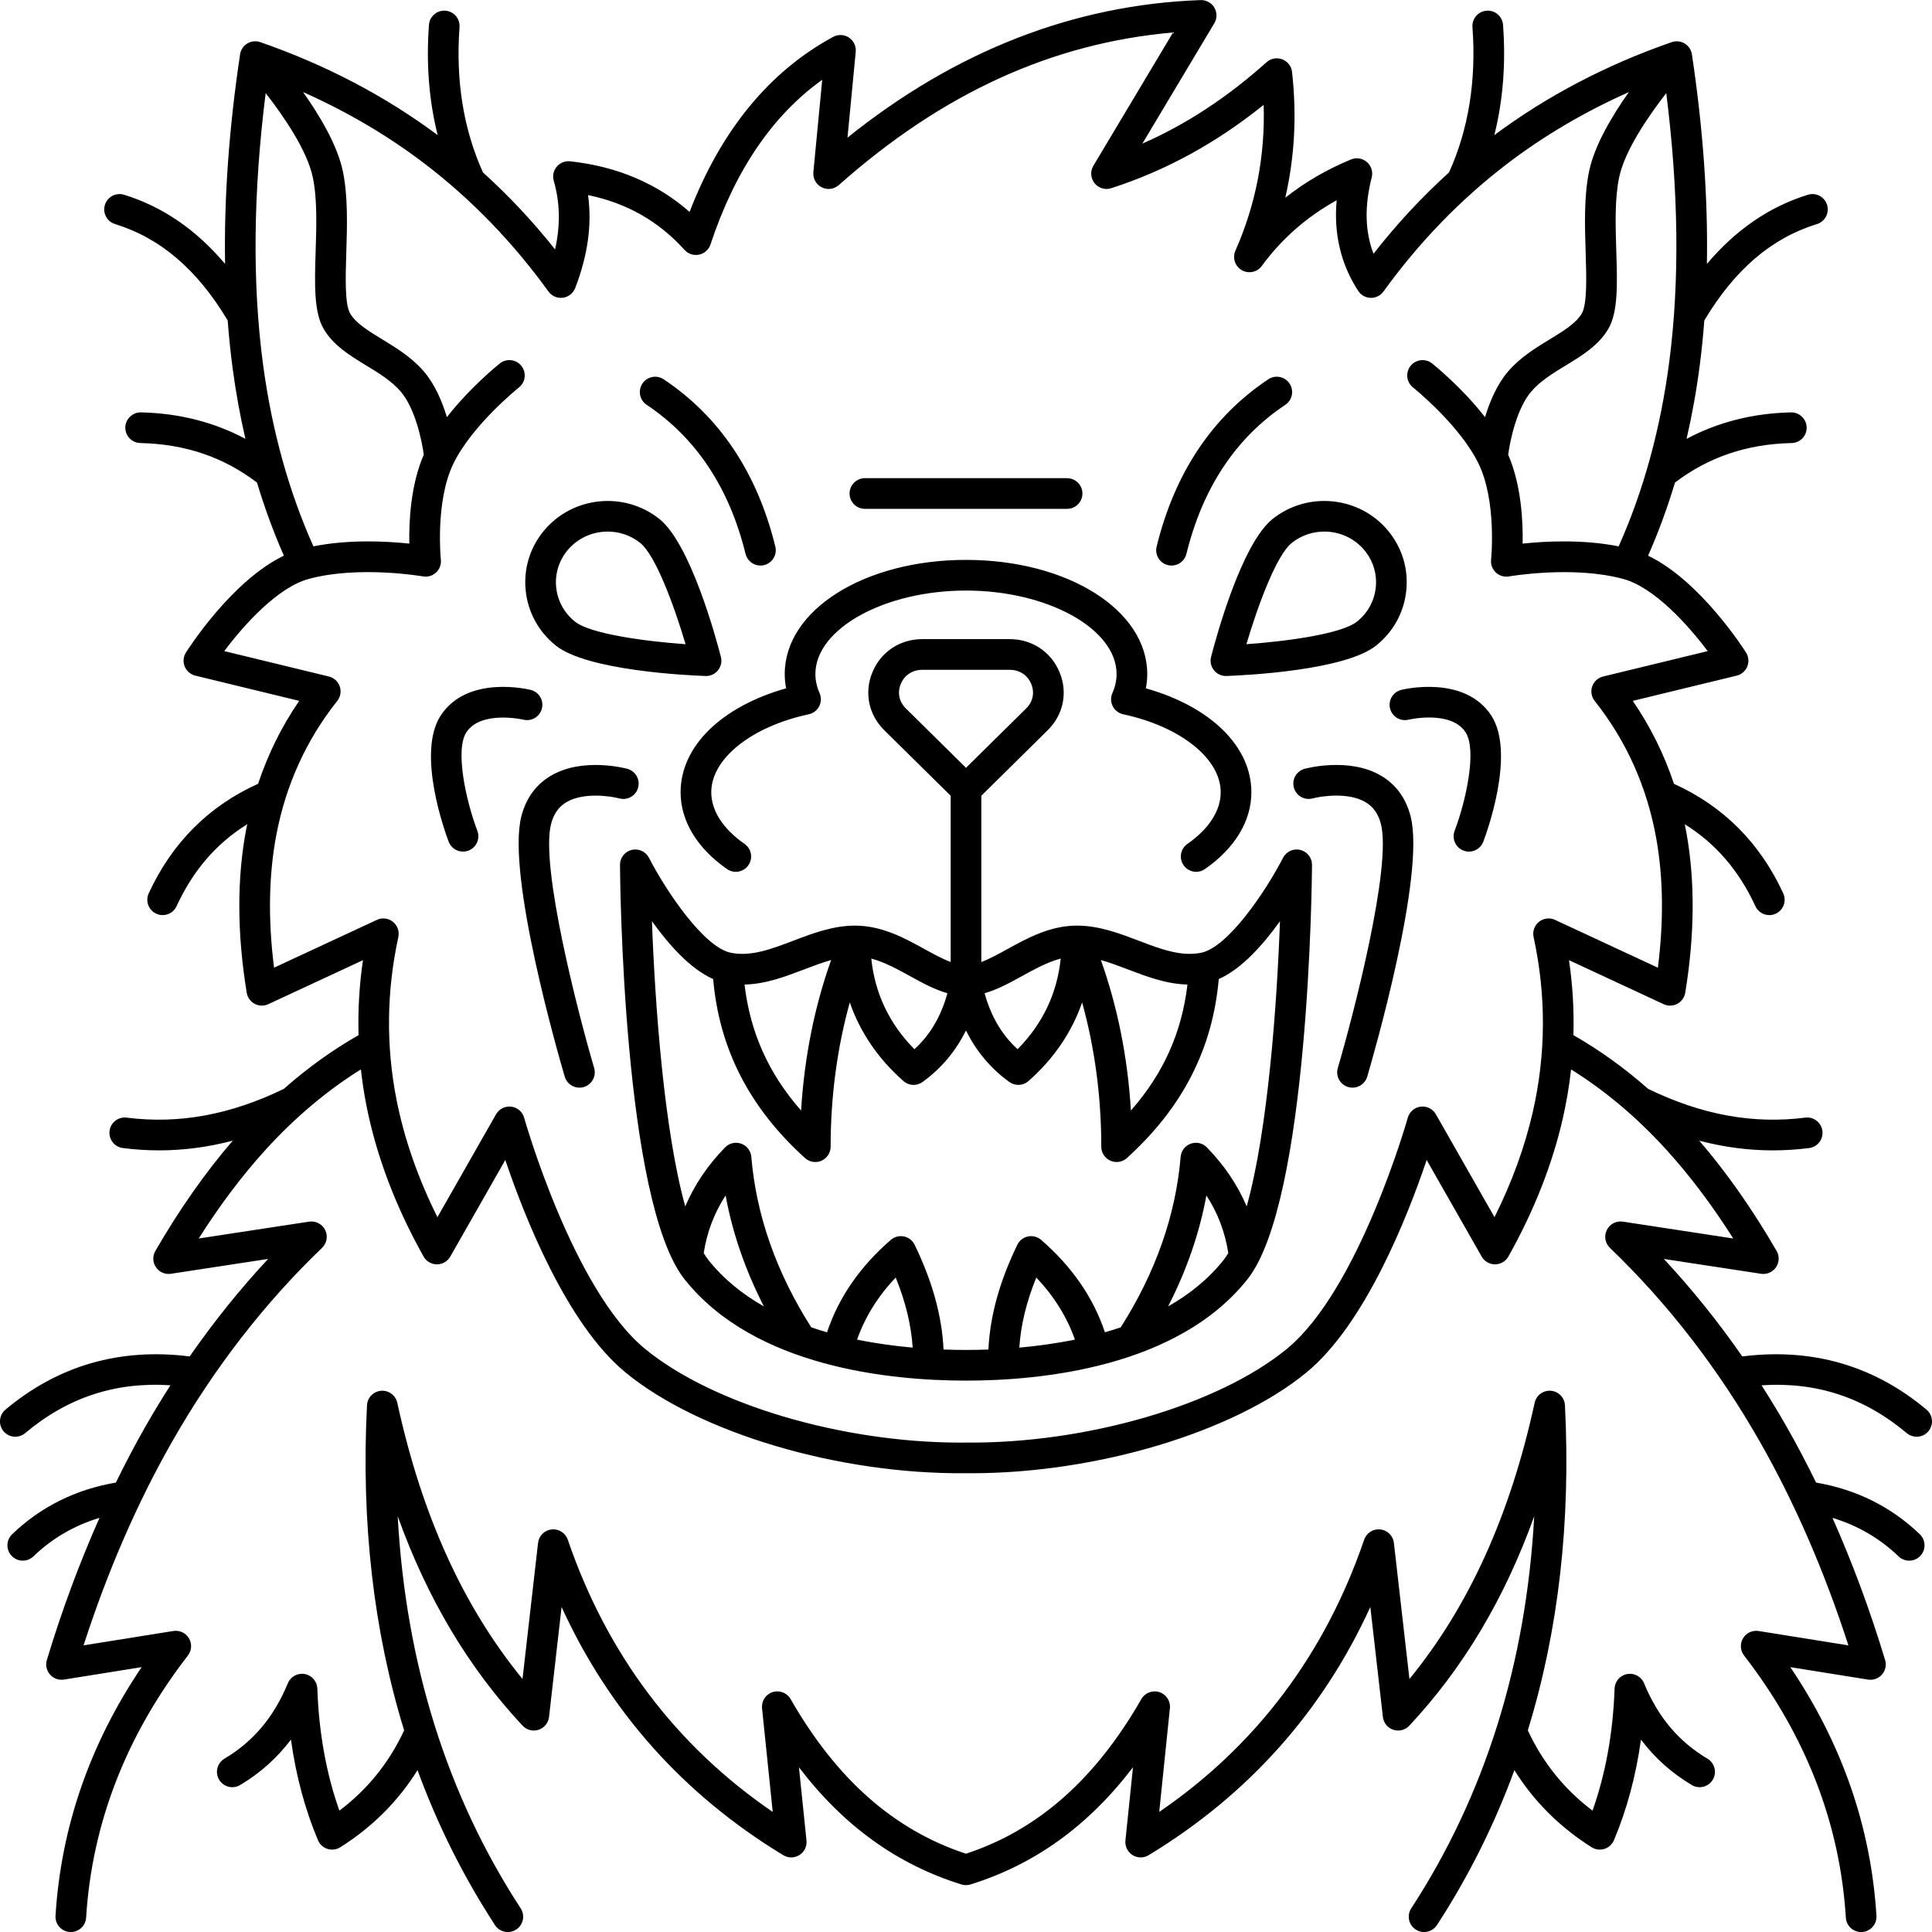 <?xml version="1.0" encoding="UTF-8"?>
<svg width="1200pt" height="1200pt" version="1.1" viewBox="0 0 1200 1200" xmlns="http://www.w3.org/2000/svg">
 <path d="m807.66 527.9c-4.266-1.047-8.723 0.969-10.742 4.887-10.824 20.992-34.188 55.57-50.816 58.98-12.484 2.555-25.246-2.297-38.754-7.441-12.152-4.625-24.723-9.41-38.418-9.41-16.711 0-30.82 7.769-43.266 14.625-5.633 3.102-11.07 6.082-16.141 7.977v-103.26l41.266-40.742c9.699-9.578 12.523-23.328 7.367-35.883-5.231-12.742-17.113-20.656-31.004-20.656h-54.309c-13.895 0-25.773 7.914-31.004 20.656-5.156 12.559-2.332 26.309 7.367 35.883l41.27 40.746v103.26c-5.07-1.898-10.508-4.875-16.141-7.977-12.449-6.856-26.559-14.625-43.266-14.625-13.699 0-26.266 4.785-38.418 9.41-13.512 5.144-26.285 10-38.754 7.441-16.625-3.41-39.992-37.988-50.816-58.98-2.019-3.918-6.465-5.934-10.742-4.887-4.281 1.051-7.277 4.902-7.25 9.309 0.055 8.52 1.805 209.2 40.113 257.39 43.527 54.754 128.2 62.926 174.8 62.926 46.594 0 131.27-8.176 174.8-62.926 38.309-48.188 40.059-248.87 40.113-257.39 0.027-4.41-2.969-8.258-7.25-9.312zm-70.109 83.613c-3.531 29.82-14.898 55.246-35.125 78.25-1.984-32.863-8.328-64.594-18.664-93.465 5.477 1.535 11.059 3.644 16.812 5.832 11.809 4.496 23.93 9.09 36.977 9.383zm-102.7-5.281c7.789-4.289 15.77-8.672 23.98-10.852-2.234 21.613-11.199 40.492-26.785 56.301-9.816-8.926-16.551-20.441-20.492-34.777 8.055-2.285 15.766-6.523 23.297-10.672zm-75.387-181.36c2.269-5.535 7.277-8.84 13.383-8.84h54.309c6.106 0 11.109 3.305 13.383 8.84 2.199 5.352 1.027 10.992-3.129 15.098l-37.41 36.93-37.406-36.93c-4.156-4.106-5.324-9.75-3.129-15.098zm28.984 192.04c-3.941 14.336-10.68 25.848-20.492 34.777-15.586-15.809-24.551-34.688-26.785-56.301 8.211 2.18 16.188 6.559 23.98 10.852 7.531 4.144 15.242 8.383 23.297 10.672zm-89.023-14.777c5.754-2.191 11.34-4.301 16.812-5.832-10.336 28.867-16.68 60.602-18.664 93.465-20.227-23.004-31.594-48.43-35.125-78.25 13.051-0.289 25.164-4.887 36.977-9.383zm-59.312 180.61c-1.043-1.309-2.043-2.832-3.027-4.449 2.008-12.945 6.473-24.797 13.598-35.777 4.305 23.438 12.273 46.48 23.793 68.914-13.098-7.426-24.922-16.816-34.363-28.688zm92.234 49.309c4.922-13.992 12.922-26.906 24-38.547 6.172 15.207 9.625 29.59 10.535 43.52-10.977-0.973-22.684-2.551-34.535-4.973zm100.77 4.977c0.906-13.93 4.359-28.312 10.535-43.52 11.078 11.641 19.078 24.555 24 38.547-11.855 2.418-23.562 3.996-34.535 4.973zm92.406-25.598c11.52-22.438 19.492-45.48 23.793-68.914 7.121 10.98 11.59 22.832 13.598 35.777-0.984 1.617-1.988 3.137-3.027 4.449-9.445 11.871-21.27 21.262-34.363 28.688zm48.824-62.094c-5.606-13.238-13.852-25.504-24.715-36.656-2.602-2.668-6.516-3.578-10.039-2.32-3.512 1.258-5.965 4.453-6.277 8.168-3.039 36.305-15.578 71.914-37.215 105.9-3.254 1.105-6.527 2.137-9.82 3.078-7.191-21.57-20.484-40.844-39.613-57.395-2.238-1.938-5.258-2.723-8.156-2.125-2.902 0.598-5.359 2.516-6.648 5.18-11.066 22.883-16.965 44.258-17.938 65.047-4.941 0.18-9.617 0.258-13.938 0.258-4.316 0-8.992-0.078-13.938-0.258-0.969-20.789-6.867-42.168-17.938-65.047-1.289-2.668-3.746-4.582-6.648-5.18-2.902-0.598-5.918 0.188-8.156 2.125-19.133 16.551-32.422 35.82-39.613 57.395-3.293-0.945-6.566-1.973-9.82-3.078-21.637-33.988-34.176-69.598-37.215-105.9-0.312-3.719-2.766-6.91-6.277-8.168-3.519-1.258-7.438-0.352-10.039 2.32-10.863 11.152-19.105 23.418-24.715 36.656-13.098-47.059-18.766-124.59-20.695-177.17 10.316 14.434 23.832 29.707 38.016 35.934 3.84 43.484 22.527 79.922 57.062 111.18 1.785 1.617 4.078 2.465 6.394 2.465 1.305 0 2.621-0.27 3.859-0.82 3.441-1.527 5.66-4.941 5.66-8.703 0-31.125 4.078-61.516 11.898-89.59 6.402 18.473 17.602 35.004 33.336 48.836 1.789 1.574 4.035 2.371 6.293 2.371 1.949 0 3.906-0.598 5.578-1.805 11.562-8.363 20.559-19.078 26.945-31.996 6.391 12.918 15.383 23.637 26.945 31.996 1.672 1.207 3.625 1.805 5.578 1.805 2.254 0 4.504-0.797 6.293-2.371 15.73-13.836 26.934-30.363 33.336-48.836 7.82 28.074 11.898 58.465 11.898 89.59 0 3.766 2.219 7.18 5.66 8.703 1.242 0.551 2.555 0.82 3.859 0.82 2.32 0 4.609-0.844 6.394-2.465 34.535-31.262 53.223-67.699 57.062-111.18 14.188-6.227 27.699-21.5 38.016-35.934-1.906 52.582-7.57 130.11-20.672 177.17zm-286.08-321.81c-0.57-2.938-0.855-5.902-0.855-8.879 0-39.754 49.453-70.891 112.58-70.891s112.58 31.141 112.58 70.891c0 2.977-0.285 5.941-0.855 8.879 40.148 11.352 65.531 36.004 65.531 64.551 0 17.844-10.246 34.789-28.844 47.719-1.656 1.152-3.551 1.703-5.426 1.703-3.016 0-5.981-1.426-7.828-4.09-3.004-4.32-1.938-10.254 2.383-13.254 13.328-9.266 20.668-20.66 20.668-32.082 0-20.855-24.906-40.77-60.566-48.426-2.801-0.602-5.188-2.434-6.488-4.988-1.301-2.555-1.383-5.559-0.223-8.18 1.723-3.894 2.598-7.875 2.598-11.832 0-28.102-42.832-51.844-93.535-51.844-50.699 0-93.535 23.742-93.535 51.844 0 3.961 0.875 7.941 2.598 11.832 1.16 2.621 1.078 5.625-0.223 8.18-1.301 2.555-3.688 4.387-6.488 4.988-35.66 7.66-60.566 27.574-60.566 48.426 0 11.422 7.34 22.816 20.668 32.082 4.316 3.004 5.387 8.938 2.383 13.254-3 4.32-8.93 5.391-13.254 2.383-18.602-12.93-28.844-29.875-28.844-47.719 0.008-28.543 25.391-53.199 65.539-64.547zm387.88 79.473c9.375 36.41-23.188 149-26.934 161.72-1.223 4.148-5.016 6.84-9.133 6.84-0.891 0-1.797-0.125-2.691-0.391-5.047-1.484-7.934-6.781-6.449-11.828 9.758-33.164 33.59-125.05 26.754-151.59-1.617-6.285-4.777-10.73-9.664-13.59-10.562-6.184-27.211-3.723-32.73-2.254-5.074 1.348-10.297-1.656-11.656-6.731-1.363-5.07 1.621-10.285 6.688-11.66 1.117-0.305 27.559-7.297 47.227 4.144 9.418 5.484 15.672 14.008 18.59 25.344zm-5.809-78.492c1.598-0.395 39.266-9.426 55.871 15.855 15.312 23.32-2.797 72.863-4.91 78.438-1.441 3.805-5.062 6.144-8.902 6.144-1.121 0-2.262-0.199-3.375-0.621-4.918-1.863-7.394-7.363-5.531-12.277 7.137-18.855 13.965-50.312 6.797-61.223-9.125-13.898-35.09-7.891-35.352-7.828-5.106 1.27-10.27-1.84-11.543-6.945-1.266-5.106 1.844-10.273 6.945-11.543zm-342.66-121.98c0-5.258 4.266-9.523 9.523-9.523h125.59c5.258 0 9.523 4.266 9.523 9.523 0 5.258-4.266 9.523-9.523 9.523h-125.59c-5.258 0-9.523-4.262-9.523-9.523zm190.73 32.949c11.223-45.742 34.555-80.695 69.348-103.89 4.375-2.918 10.289-1.734 13.207 2.641 2.918 4.375 1.734 10.289-2.641 13.207-30.703 20.469-51.363 51.617-61.414 92.582-1.066 4.344-4.961 7.258-9.242 7.258-0.75 0-1.516-0.09-2.277-0.277-5.109-1.254-8.234-6.41-6.981-11.52zm33.816 68.504c-0.746 2.91-0.078 6.004 1.809 8.344 1.812 2.25 4.539 3.551 7.418 3.551 0.117 0 0.234-0.004 0.348-0.008 12.117-0.445 73.539-3.449 92.891-18.863 10.676-8.504 17.344-20.613 18.77-34.09 1.422-13.43-2.535-26.602-11.145-37.09-17.715-21.586-49.953-24.953-71.855-7.512-19.395 15.449-35.254 74.074-38.234 85.668zm50.102-70.766c5.953-4.742 13.109-7.047 20.223-7.047 9.387 0 18.695 4.016 25.039 11.746 5.344 6.516 7.805 14.684 6.926 23-0.887 8.363-5.039 15.895-11.699 21.195-9.492 7.559-43.016 12.188-68.648 14.008 7.168-24.246 18.719-55.383 28.16-62.902zm-417.65 158.7c-5.519-1.465-22.168-3.926-32.73 2.254-4.887 2.859-8.047 7.301-9.664 13.59-6.832 26.547 16.996 118.43 26.754 151.59 1.484 5.047-1.398 10.34-6.449 11.828-0.898 0.266-1.801 0.391-2.691 0.391-4.117 0-7.91-2.688-9.133-6.84-3.742-12.715-36.305-125.31-26.934-161.72 2.918-11.336 9.172-19.859 18.586-25.336 19.672-11.441 46.109-4.449 47.227-4.144 5.078 1.379 8.074 6.613 6.695 11.688-1.371 5.062-6.582 8.062-11.66 6.695zm-105.99 26.891c-2.117-5.57-20.227-55.117-4.91-78.438 16.602-25.285 54.273-16.25 55.871-15.855 5.106 1.27 8.211 6.438 6.941 11.539-1.27 5.098-6.406 8.207-11.52 6.949-0.383-0.094-26.355-5.914-35.371 7.82-7.168 10.91-0.34 42.367 6.797 61.223 1.863 4.918-0.613 10.418-5.531 12.277-1.113 0.422-2.254 0.621-3.375 0.621-3.844 0.008-7.461-2.332-8.902-6.137zm120.33-284.57c2.918-4.375 8.836-5.559 13.207-2.641 34.793 23.195 58.125 58.148 69.348 103.89 1.254 5.109-1.871 10.266-6.981 11.52-0.762 0.188-1.527 0.277-2.277 0.277-4.285 0-8.176-2.91-9.242-7.258-10.051-40.965-30.711-72.113-61.414-92.582-4.375-2.922-5.559-8.832-2.641-13.207zm-53.723 162.78c19.352 15.418 80.773 18.418 92.891 18.863 0.117 0.004 0.234 0.008 0.348 0.008 2.875 0 5.606-1.301 7.418-3.551 1.887-2.34 2.555-5.438 1.809-8.344-2.984-11.594-18.84-70.215-38.234-85.668-21.906-17.445-54.133-14.074-71.855 7.512-8.605 10.488-12.562 23.66-11.145 37.09 1.426 13.48 8.094 25.586 18.77 34.09zm7.098-59.094c11.152-13.586 31.461-15.695 45.266-4.699 9.438 7.519 20.988 38.66 28.156 62.906-25.633-1.824-59.156-6.449-68.648-14.008-6.656-5.301-10.812-12.832-11.699-21.195-0.879-8.32 1.582-16.488 6.926-23.004zm-101.38 732.83c-19-61.711-26.746-129.22-23.062-201.91 0.242-4.766 3.973-8.617 8.73-9.008 4.734-0.395 9.066 2.797 10.086 7.461 15.27 69.922 40.789 126.28 77.777 171.56l9.652-84.523c0.508-4.422 4.012-7.906 8.438-8.387 4.398-0.484 8.594 2.172 10.035 6.387 24.34 71.133 67.117 127.93 127.29 169.09l-6.633-64.383c-0.461-4.473 2.269-8.66 6.551-10.039 4.277-1.383 8.941 0.422 11.18 4.328 28.621 49.895 64.277 81.344 108.93 96.051 44.656-14.707 80.312-46.156 108.93-96.051 2.238-3.902 6.898-5.707 11.18-4.328 4.285 1.383 7.016 5.566 6.551 10.039l-6.633 64.383c60.168-41.156 102.95-97.953 127.29-169.09 1.438-4.215 5.633-6.871 10.035-6.387 4.426 0.48 7.93 3.965 8.438 8.387l9.652 84.523c36.992-45.281 62.508-101.63 77.777-171.56 1.02-4.66 5.309-7.852 10.086-7.461 4.758 0.395 8.488 4.242 8.73 9.008 3.684 72.699-4.062 140.2-23.062 201.91 9.242 19.934 22.691 36.68 40.191 49.867 8.129-22.883 12.73-48.324 13.699-75.809 0.156-4.481 3.422-8.246 7.836-9.039 4.418-0.793 8.781 1.605 10.488 5.754 8.582 20.875 21.457 36.188 39.352 46.812 4.519 2.684 6.012 8.527 3.328 13.051-2.684 4.519-8.523 6.016-13.051 3.328-12.371-7.344-22.926-16.781-31.57-28.211-3.102 22.402-8.715 43.328-16.785 62.496-1.086 2.578-3.25 4.551-5.922 5.391-0.938 0.297-1.898 0.438-2.856 0.438-1.781 0-3.547-0.5-5.086-1.473-19.895-12.566-35.957-28.621-47.961-47.887-12.461 33.988-28.488 66.105-48.105 96.227-1.828 2.801-4.875 4.328-7.988 4.328-1.781 0-3.582-0.5-5.188-1.547-4.41-2.871-5.656-8.77-2.785-13.18 45.75-70.242 71.332-151.93 76.375-243.54-18.441 51.301-44.078 94.219-77.566 130.09-2.531 2.715-6.406 3.711-9.945 2.547-3.527-1.164-6.059-4.273-6.481-7.965l-7.797-68.297c-29.656 64.887-75.844 116.64-137.7 154.16-3.09 1.879-6.977 1.84-10.031-0.094-3.055-1.934-4.754-5.43-4.383-9.027l4.688-45.48c-27.805 36.438-61.078 60.375-100.91 72.766-1.84 0.574-3.812 0.574-5.656 0-39.836-12.387-73.109-36.328-100.91-72.766l4.688 45.48c0.371 3.594-1.328 7.094-4.383 9.027-3.051 1.93-6.941 1.973-10.031 0.094-61.852-37.52-108.04-89.27-137.7-154.16l-7.797 68.297c-0.422 3.691-2.949 6.801-6.481 7.965-3.535 1.16-7.41 0.168-9.945-2.547-33.488-35.871-59.125-78.789-77.566-130.09 5.043 91.613 30.625 173.3 76.375 243.54 2.871 4.406 1.625 10.309-2.785 13.18-4.41 2.867-10.309 1.625-13.176-2.781-19.617-30.117-35.645-62.238-48.105-96.227-12.004 19.266-28.062 35.32-47.961 47.887-1.539 0.973-3.305 1.473-5.086 1.473-0.957 0-1.922-0.145-2.856-0.438-2.672-0.84-4.836-2.812-5.922-5.391-8.07-19.168-13.684-40.094-16.785-62.496-8.645 11.43-19.199 20.867-31.57 28.211-4.523 2.688-10.367 1.195-13.051-3.328-2.688-4.523-1.195-10.367 3.328-13.051 17.898-10.625 30.77-25.938 39.352-46.812 1.707-4.148 6.062-6.551 10.488-5.754 4.414 0.793 7.68 4.559 7.836 9.039 0.969 27.484 5.57 52.926 13.699 75.809 17.523-13.184 30.973-29.934 40.215-49.867zm-241.5-182.38c2.16 0 4.332-0.73 6.117-2.231 26.422-22.172 56.059-31.961 90.234-29.723-5.301 8.277-10.438 16.707-15.363 25.332-6.457 11.312-12.625 23.035-18.52 35.102-25.02 4.254-46.68 15.039-64.434 32.098-3.793 3.644-3.914 9.672-0.27 13.465 1.871 1.945 4.367 2.926 6.871 2.926 2.371 0 4.75-0.883 6.598-2.656 11.699-11.238 25.461-19.238 41.059-23.918-12.367 27.809-23.34 57.293-32.699 88.289-0.949 3.141-0.215 6.551 1.941 9.02 2.16 2.473 5.438 3.656 8.68 3.137l48.258-7.727c-32.121 47.562-50.098 99.406-53.504 154.42-0.328 5.25 3.668 9.77 8.918 10.094 0.199 0.012 0.398 0.02 0.598 0.02 4.992 0 9.184-3.887 9.496-8.938 3.621-58.496 24.887-113.27 63.215-162.81 2.391-3.09 2.648-7.328 0.656-10.688-1.992-3.359-5.856-5.148-9.695-4.547l-55.77 8.93c14.926-46.172 33.449-88.758 55.148-126.78 25.859-45.309 57.145-85.727 92.98-120.12 2.996-2.875 3.781-7.359 1.941-11.082-1.836-3.727-5.894-5.832-9.977-5.203l-68.562 10.469c13.039-20.582 26.879-38.973 41.281-54.84 18.359-20.223 38.32-37.02 59.453-50.188 0.809 7.371 1.922 14.727 3.356 22.055 6.117 31.305 18.086 62.984 35.566 94.16 1.68 2.996 4.84 4.856 8.277 4.863h0.035c3.422 0 6.582-1.836 8.277-4.809l34.18-59.996c11.648 34.512 37.996 101.85 74.703 132 45.754 37.582 132.67 63.348 211.34 62.543 1.137 0.008 2.266 0.016 3.406 0.016 77.875 0 163.02-25.516 208.12-62.559 36.711-30.152 63.059-97.492 74.703-132l34.18 59.996c1.695 2.973 4.856 4.809 8.277 4.809h0.035c3.434-0.012 6.594-1.871 8.277-4.863 15.922-28.398 27.289-57.242 33.781-85.73 2.309-10.121 4.019-20.289 5.137-30.484 20.754 12.93 40.375 29.355 58.449 49.082 14.77 16.129 28.949 34.891 42.285 55.941l-68.562-10.469c-4.074-0.629-8.145 1.477-9.977 5.203-1.836 3.723-1.051 8.207 1.941 11.082 35.938 34.492 67.289 75.035 93.195 120.5 21.605 37.926 40.059 80.387 54.934 126.41l-55.77-8.93c-3.84-0.605-7.699 1.184-9.695 4.547-1.992 3.359-1.734 7.598 0.656 10.688 38.328 49.535 59.594 104.31 63.215 162.81 0.312 5.051 4.504 8.938 9.496 8.938 0.199 0 0.398-0.004 0.598-0.02 5.25-0.324 9.242-4.844 8.918-10.094-3.406-55.016-21.379-106.86-53.504-154.42l48.258 7.727c3.242 0.516 6.516-0.668 8.68-3.137 2.156-2.473 2.894-5.879 1.941-9.02-9.363-30.992-20.328-60.477-32.699-88.285 15.594 4.68 29.355 12.68 41.055 23.918 1.844 1.773 4.223 2.656 6.598 2.656 2.504 0 5-0.98 6.871-2.926 3.644-3.793 3.519-9.82-0.27-13.465-17.754-17.059-39.406-27.844-64.426-32.098-5.832-11.93-11.926-23.52-18.305-34.715-4.992-8.758-10.203-17.32-15.582-25.719 34.176-2.242 63.809 7.551 90.23 29.723 1.785 1.496 3.957 2.231 6.117 2.231 2.719 0 5.414-1.156 7.297-3.402 3.383-4.027 2.856-10.035-1.172-13.418-32.691-27.441-71.18-38.52-114.43-33.059-14.973-21.547-31.23-41.793-48.711-60.555l60.355 9.215c3.606 0.547 7.234-1.02 9.301-4.047 2.062-3.027 2.211-6.965 0.375-10.137-14.91-25.77-31.043-48.762-48.043-68.492 15.273 4.016 30.461 6.027 45.703 6.027 7.492 0 15-0.484 22.535-1.441 5.215-0.664 8.91-5.43 8.246-10.648-0.664-5.215-5.438-8.91-10.648-8.246-32.398 4.117-64.324-1.723-97.562-17.844-14.746-13.004-30.273-24.164-46.438-33.398 0.449-15.508-0.453-31.051-2.742-46.559l58.785 27.336c2.699 1.258 5.836 1.176 8.469-0.215 2.633-1.395 4.465-3.938 4.945-6.879 5.848-35.703 6.125-68.953 0.832-98.828-0.348-1.957-0.723-3.902-1.117-5.84 19.211 11.973 33.664 28.75 43.852 50.887 1.605 3.488 5.051 5.547 8.66 5.547 1.332 0 2.688-0.281 3.973-0.875 4.777-2.199 6.871-7.856 4.672-12.633-14.418-31.336-37.254-54.188-67.879-68.031-6.129-18.395-14.668-35.625-25.582-51.527l64.543-15.672c2.981-0.723 5.43-2.836 6.582-5.68s0.863-6.062-0.77-8.656c-1.258-1.992-28.438-44.637-60.844-60.168 6.394-14.496 11.969-29.652 16.707-45.414 20.883-15.867 44.617-23.918 72.484-24.551 5.258-0.117 9.422-4.481 9.305-9.734-0.121-5.258-4.598-9.422-9.738-9.309-23.68 0.535-45.391 6.07-64.855 16.438 3.441-14.902 6.203-30.258 8.242-46.047 1.156-8.965 2.062-18.145 2.773-27.484 18.871-31.574 41.766-51.191 69.961-59.875 5.027-1.547 7.844-6.879 6.297-11.906s-6.875-7.848-11.906-6.297c-23.883 7.356-44.883 21.789-62.738 42.965 0.695-40.531-2.394-84.074-9.305-130.17-0.422-2.801-2.062-5.269-4.492-6.738-2.422-1.465-5.367-1.777-8.051-0.852-40.57 14.07-77.602 33.496-110.18 57.746 5.363-21.367 7.199-44.27 5.406-68.477-0.391-5.246-4.953-9.191-10.199-8.797-5.246 0.387-9.184 4.957-8.797 10.203 2.453 33.16-2.449 63.508-14.547 90.242-16.867 15.273-32.582 32.145-46.918 50.527-5.312-13.965-5.664-29.605-1.105-47.414 0.895-3.492-0.258-7.191-2.984-9.551-2.719-2.363-6.539-2.984-9.875-1.613-15.051 6.211-28.688 14.148-40.824 23.758 5.801-25.16 7.211-51.301 4.191-78.125-0.398-3.539-2.738-6.562-6.07-7.832-3.332-1.27-7.094-0.57-9.746 1.801-24.453 21.887-49.883 38.57-77.152 50.566l44.695-74.762c1.789-2.996 1.801-6.731 0.023-9.734-1.777-3.008-5.18-4.789-8.543-4.668-78.609 2.852-152.29 31.578-219.32 85.441l5.113-53.309c0.34-3.504-1.289-6.906-4.223-8.852-2.938-1.941-6.703-2.106-9.797-0.43-39.691 21.527-69.645 58.062-89.172 108.71-20.246-17.73-45.141-28.281-74.203-31.422-3.141-0.34-6.273 0.91-8.316 3.344-2.039 2.43-2.734 5.723-1.855 8.77 3.918 13.52 4.199 27.582 0.828 42.617-13.758-17.344-28.758-33.316-44.801-47.844-12.094-26.734-16.996-57.074-14.543-90.23 0.387-5.246-3.551-9.812-8.797-10.203-5.242-0.379-9.809 3.551-10.199 8.797-1.793 24.203 0.043 47.109 5.406 68.477-32.578-24.254-69.609-43.68-110.18-57.746-2.676-0.93-5.625-0.617-8.051 0.852-2.426 1.465-4.07 3.938-4.492 6.734-6.91 46.094-10.004 89.633-9.309 130.17-17.855-21.176-38.852-35.605-62.734-42.961-5.039-1.547-10.355 1.273-11.906 6.297-1.547 5.027 1.27 10.355 6.297 11.906 28.191 8.688 51.09 28.301 69.957 59.871 0.773 10.172 1.789 20.148 3.09 29.875 2 14.949 4.652 29.508 7.918 43.656-19.461-10.363-41.172-15.895-64.848-16.43-5.203-0.113-9.617 4.047-9.738 9.309-0.117 5.258 4.047 9.617 9.305 9.734 27.867 0.633 51.605 8.684 72.484 24.551 4.738 15.758 10.312 30.918 16.703 45.41-32.406 15.527-59.59 58.172-60.844 60.168-1.637 2.594-1.922 5.812-0.77 8.656 1.152 2.844 3.602 4.953 6.582 5.68l64.543 15.672c-10.906 15.891-19.406 33.133-25.535 51.504-30.648 13.84-53.504 36.699-67.93 68.055-2.199 4.777-0.105 10.434 4.672 12.633 1.289 0.594 2.641 0.875 3.973 0.875 3.606 0 7.055-2.059 8.66-5.547 10.199-22.16 24.668-38.945 43.906-50.922-0.203 0.988-0.449 1.953-0.637 2.949-5.84 30.656-5.742 64.887 0.297 101.75 0.48 2.941 2.312 5.488 4.945 6.883 2.633 1.395 5.769 1.473 8.469 0.215l58.785-27.336c-2.285 15.508-3.176 31.055-2.734 46.559-16.172 9.238-31.711 20.395-46.469 33.41-33.234 16.109-65.148 21.949-97.539 17.832-5.246-0.66-9.984 3.027-10.648 8.246-0.664 5.215 3.027 9.984 8.246 10.648 7.539 0.961 15.043 1.441 22.535 1.441 15.254 0 30.449-2.016 45.734-6.035-17 19.723-33.148 42.711-48.074 68.504-1.836 3.172-1.688 7.113 0.375 10.137 2.062 3.027 5.684 4.594 9.301 4.047l60.355-9.215c-17.484 18.762-33.746 39.008-48.715 60.555-43.246-5.453-81.734 5.621-114.43 33.059-4.027 3.383-4.555 9.387-1.172 13.418 1.887 2.242 4.582 3.402 7.301 3.402zm927.24-609.95c1.242-9.234 5.43-28.844 14.375-39.285 5.602-6.535 13.625-11.418 21.387-16.145 10.004-6.09 20.352-12.387 26.371-22.613 6.223-10.57 5.668-28.016 5.027-48.211-0.508-16.031-1.035-32.605 1.758-45.965 3.508-16.777 18.098-37.992 29.277-52.363 7.664 60.805 8.328 116.65 1.938 166.23-5.41 41.93-16.004 80.672-31.516 115.29-22.281-4.484-45.895-3.176-59.637-1.715 0.273-13.656-0.797-36.461-8.98-55.227zm-735.67-78.043c6.019 10.23 16.367 16.523 26.371 22.613 7.766 4.727 15.789 9.613 21.387 16.145 8.945 10.441 13.137 30.051 14.375 39.285-8.18 18.766-9.254 41.57-8.984 55.227-13.727-1.461-37.301-2.769-59.559 1.699-15.242-34-25.801-71.93-31.293-112.98-6.711-50.188-6.144-106.8 1.637-168.54 11.18 14.367 25.77 35.582 29.277 52.363 2.797 13.355 2.269 29.934 1.758 45.965-0.637 20.203-1.191 37.648 5.031 48.215zm-30.855 396.66c-3.805-29.875-3.324-57.617 1.438-82.617 5.902-30.977 18.625-58.922 37.809-83.059 2.023-2.543 2.609-5.941 1.551-9.016-1.051-3.074-3.602-5.398-6.762-6.164l-64.961-15.773c12.125-16.176 33.055-39.535 52.398-44.812 31.09-8.484 70.602-1.656 70.988-1.59 2.957 0.527 5.969-0.371 8.16-2.41 2.191-2.039 3.297-4.996 2.981-7.973-0.039-0.355-3.637-36.035 7.731-59.551 11.574-23.945 40.273-47.043 40.758-47.43 4.117-3.273 4.801-9.266 1.527-13.383-3.273-4.113-9.266-4.801-13.383-1.523-0.98 0.781-18.426 14.773-32.887 33.375-2.898-9.633-7.394-20.332-14.27-28.359-7.57-8.832-17.332-14.777-25.949-20.02-8.363-5.09-16.266-9.898-19.859-16.008-3.422-5.816-2.883-22.887-2.406-37.945 0.52-16.352 1.105-34.883-2.156-50.469-3.352-16.027-14.203-34.316-24.688-49.121 27.586 12.289 53.133 27.32 76.184 44.988 28.613 21.922 54.258 48.465 76.23 78.879 2.047 2.832 5.481 4.324 8.945 3.867 3.465-0.449 6.406-2.762 7.66-6.023 7.856-20.398 10.496-39.422 7.981-57.734 24.086 4.969 43.789 16.184 59.938 34.059 2.269 2.516 5.703 3.637 9.027 2.934 3.32-0.699 6.012-3.106 7.082-6.328 15.16-45.816 38.465-80.133 69.402-102.28l-5.5 57.375c-0.375 3.898 1.672 7.625 5.164 9.398 3.492 1.77 7.707 1.23 10.637-1.367 64.309-57.078 132.39-88.199 207.61-94.797l-49.492 82.785c-2.035 3.406-1.746 7.715 0.727 10.82 2.469 3.102 6.606 4.356 10.383 3.125 34-11.012 65.129-28.016 94.664-51.762 0.969 31.59-4.91 61.973-17.551 90.559-1.965 4.449-0.266 9.66 3.941 12.098 4.211 2.438 9.578 1.301 12.449-2.617 12.352-16.867 27.941-30.531 46.492-40.773-1.879 20.844 2.598 39.715 13.387 56.281 1.711 2.633 4.613 4.246 7.75 4.324 3.121 0.059 6.109-1.398 7.949-3.945 22.016-30.473 47.715-57.051 76.387-79 23.008-17.613 48.504-32.605 76.027-44.867-10.48 14.809-21.336 33.094-24.688 49.121-3.262 15.586-2.672 34.121-2.156 50.473 0.48 15.059 1.02 32.125-2.406 37.945-3.594 6.106-11.496 10.914-19.859 16.008-8.613 5.242-18.379 11.188-25.949 20.02-6.875 8.023-11.375 18.727-14.27 28.355-14.461-18.602-31.906-32.594-32.887-33.375-4.117-3.277-10.102-2.59-13.375 1.52-3.277 4.113-2.598 10.105 1.516 13.383 0.289 0.23 29.145 23.406 40.758 47.434 11.367 23.52 7.769 59.195 7.731 59.547-0.32 2.977 0.785 5.93 2.973 7.973 2.188 2.039 5.207 2.938 8.164 2.418 0.395-0.07 39.91-6.894 70.992 1.59 19.344 5.281 40.277 28.637 52.402 44.812l-64.965 15.773c-3.16 0.766-5.707 3.09-6.762 6.164-1.055 3.074-0.469 6.473 1.551 9.016 19.73 24.82 32.617 53.668 38.301 85.742 4.305 24.277 4.617 51.117 0.945 79.938l-63.871-29.703c-3.281-1.527-7.144-1.062-9.965 1.199-2.828 2.262-4.125 5.926-3.356 9.461 7.867 36.137 7.711 72.633-0.457 108.48-4.941 21.699-12.938 43.676-23.82 65.527l-36.418-63.922c-1.902-3.34-5.613-5.207-9.438-4.738-3.812 0.469-6.973 3.184-8.008 6.887-0.301 1.062-30.309 106.77-75.082 143.55-42.605 34.996-124.59 58.914-199.43 58.215-1.102 0.008-2.188 0.016-3.289 0.016-73.809 0-153.98-23.75-195.96-58.23-44.777-36.777-74.785-142.48-75.082-143.55-1.035-3.699-4.195-6.418-8.008-6.887-3.816-0.465-7.539 1.398-9.438 4.738l-36.418 63.922c-12.18-24.461-20.734-49.078-25.484-73.379-6.496-33.254-6.094-67.113 1.203-100.63 0.77-3.535-0.531-7.199-3.356-9.461-2.824-2.262-6.688-2.731-9.965-1.199z"/>
</svg>

